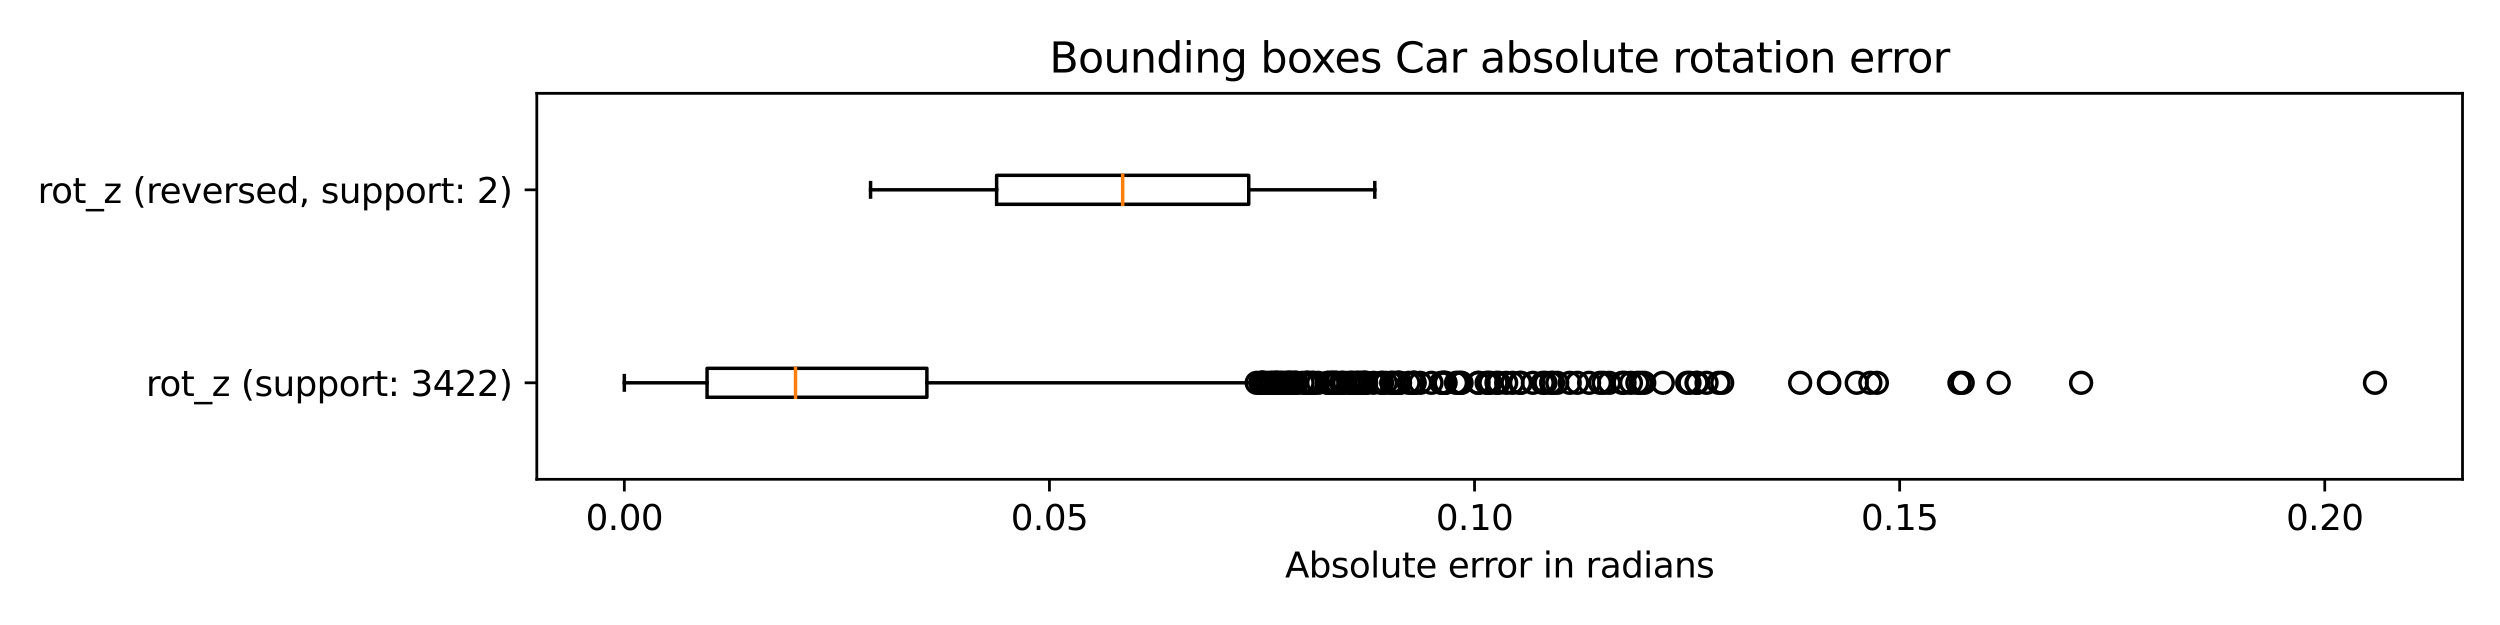 <?xml version="1.0" encoding="utf-8" standalone="no"?>
<!DOCTYPE svg PUBLIC "-//W3C//DTD SVG 1.1//EN"
  "http://www.w3.org/Graphics/SVG/1.1/DTD/svg11.dtd">
<svg xmlns:xlink="http://www.w3.org/1999/xlink" width="720pt" height="180pt" viewBox="0 0 720 180" xmlns="http://www.w3.org/2000/svg" version="1.1">
 <defs>
  <style type="text/css">*{stroke-linejoin: round; stroke-linecap: butt}</style>
 </defs>
 <g id="figure_1">
  <g id="patch_1">
   <path d="M 0 180 
L 720 180 
L 720 0 
L 0 0 
z
" style="fill: #ffffff"/>
  </g>
  <g id="axes_1">
   <g id="patch_2">
    <path d="M 154.6 138.04 
L 709.2 138.04 
L 709.2 26.88 
L 154.6 26.88 
z
" style="fill: #ffffff"/>
   </g>
   <g id="matplotlib.axis_1">
    <g id="xtick_1">
     <g id="line2d_1">
      <defs>
       <path id="me76221f726" d="M 0 0 
L 0 3.5 
" style="stroke: #000000; stroke-width: 0.8"/>
      </defs>
      <g>
       <use xlink:href="#me76221f726" x="179.808" y="138.04" style="stroke: #000000; stroke-width: 0.8"/>
      </g>
     </g>
     <g id="text_1">
      <!-- 0.00 -->
      <g transform="translate(168.676 152.638)scale(0.1 -0.1)">
       <defs>
        <path id="DejaVuSans-30" d="M 2034 4250 
Q 1547 4250 1301 3770 
Q 1056 3291 1056 2328 
Q 1056 1369 1301 889 
Q 1547 409 2034 409 
Q 2525 409 2770 889 
Q 3016 1369 3016 2328 
Q 3016 3291 2770 3770 
Q 2525 4250 2034 4250 
z
M 2034 4750 
Q 2819 4750 3233 4129 
Q 3647 3509 3647 2328 
Q 3647 1150 3233 529 
Q 2819 -91 2034 -91 
Q 1250 -91 836 529 
Q 422 1150 422 2328 
Q 422 3509 836 4129 
Q 1250 4750 2034 4750 
z
" transform="scale(0.016)"/>
        <path id="DejaVuSans-2e" d="M 684 794 
L 1344 794 
L 1344 0 
L 684 0 
L 684 794 
z
" transform="scale(0.016)"/>
       </defs>
       <use xlink:href="#DejaVuSans-30"/>
       <use xlink:href="#DejaVuSans-2e" x="63.623"/>
       <use xlink:href="#DejaVuSans-30" x="95.41"/>
       <use xlink:href="#DejaVuSans-30" x="159.033"/>
      </g>
     </g>
    </g>
    <g id="xtick_2">
     <g id="line2d_2">
      <g>
       <use xlink:href="#me76221f726" x="302.239" y="138.04" style="stroke: #000000; stroke-width: 0.8"/>
      </g>
     </g>
     <g id="text_2">
      <!-- 0.05 -->
      <g transform="translate(291.106 152.638)scale(0.1 -0.1)">
       <defs>
        <path id="DejaVuSans-35" d="M 691 4666 
L 3169 4666 
L 3169 4134 
L 1269 4134 
L 1269 2991 
Q 1406 3038 1543 3061 
Q 1681 3084 1819 3084 
Q 2600 3084 3056 2656 
Q 3513 2228 3513 1497 
Q 3513 744 3044 326 
Q 2575 -91 1722 -91 
Q 1428 -91 1123 -41 
Q 819 9 494 109 
L 494 744 
Q 775 591 1075 516 
Q 1375 441 1709 441 
Q 2250 441 2565 725 
Q 2881 1009 2881 1497 
Q 2881 1984 2565 2268 
Q 2250 2553 1709 2553 
Q 1456 2553 1204 2497 
Q 953 2441 691 2322 
L 691 4666 
z
" transform="scale(0.016)"/>
       </defs>
       <use xlink:href="#DejaVuSans-30"/>
       <use xlink:href="#DejaVuSans-2e" x="63.623"/>
       <use xlink:href="#DejaVuSans-30" x="95.41"/>
       <use xlink:href="#DejaVuSans-35" x="159.033"/>
      </g>
     </g>
    </g>
    <g id="xtick_3">
     <g id="line2d_3">
      <g>
       <use xlink:href="#me76221f726" x="424.67" y="138.04" style="stroke: #000000; stroke-width: 0.8"/>
      </g>
     </g>
     <g id="text_3">
      <!-- 0.10 -->
      <g transform="translate(413.537 152.638)scale(0.1 -0.1)">
       <defs>
        <path id="DejaVuSans-31" d="M 794 531 
L 1825 531 
L 1825 4091 
L 703 3866 
L 703 4441 
L 1819 4666 
L 2450 4666 
L 2450 531 
L 3481 531 
L 3481 0 
L 794 0 
L 794 531 
z
" transform="scale(0.016)"/>
       </defs>
       <use xlink:href="#DejaVuSans-30"/>
       <use xlink:href="#DejaVuSans-2e" x="63.623"/>
       <use xlink:href="#DejaVuSans-31" x="95.41"/>
       <use xlink:href="#DejaVuSans-30" x="159.033"/>
      </g>
     </g>
    </g>
    <g id="xtick_4">
     <g id="line2d_4">
      <g>
       <use xlink:href="#me76221f726" x="547.1" y="138.04" style="stroke: #000000; stroke-width: 0.8"/>
      </g>
     </g>
     <g id="text_4">
      <!-- 0.15 -->
      <g transform="translate(535.968 152.638)scale(0.1 -0.1)">
       <use xlink:href="#DejaVuSans-30"/>
       <use xlink:href="#DejaVuSans-2e" x="63.623"/>
       <use xlink:href="#DejaVuSans-31" x="95.41"/>
       <use xlink:href="#DejaVuSans-35" x="159.033"/>
      </g>
     </g>
    </g>
    <g id="xtick_5">
     <g id="line2d_5">
      <g>
       <use xlink:href="#me76221f726" x="669.531" y="138.04" style="stroke: #000000; stroke-width: 0.8"/>
      </g>
     </g>
     <g id="text_5">
      <!-- 0.20 -->
      <g transform="translate(658.398 152.638)scale(0.1 -0.1)">
       <defs>
        <path id="DejaVuSans-32" d="M 1228 531 
L 3431 531 
L 3431 0 
L 469 0 
L 469 531 
Q 828 903 1448 1529 
Q 2069 2156 2228 2338 
Q 2531 2678 2651 2914 
Q 2772 3150 2772 3378 
Q 2772 3750 2511 3984 
Q 2250 4219 1831 4219 
Q 1534 4219 1204 4116 
Q 875 4013 500 3803 
L 500 4441 
Q 881 4594 1212 4672 
Q 1544 4750 1819 4750 
Q 2544 4750 2975 4387 
Q 3406 4025 3406 3419 
Q 3406 3131 3298 2873 
Q 3191 2616 2906 2266 
Q 2828 2175 2409 1742 
Q 1991 1309 1228 531 
z
" transform="scale(0.016)"/>
       </defs>
       <use xlink:href="#DejaVuSans-30"/>
       <use xlink:href="#DejaVuSans-2e" x="63.623"/>
       <use xlink:href="#DejaVuSans-32" x="95.41"/>
       <use xlink:href="#DejaVuSans-30" x="159.033"/>
      </g>
     </g>
    </g>
    <g id="text_6">
     <!-- Absolute error in radians -->
     <g transform="translate(370.099 166.317)scale(0.1 -0.1)">
      <defs>
       <path id="DejaVuSans-41" d="M 2188 4044 
L 1331 1722 
L 3047 1722 
L 2188 4044 
z
M 1831 4666 
L 2547 4666 
L 4325 0 
L 3669 0 
L 3244 1197 
L 1141 1197 
L 716 0 
L 50 0 
L 1831 4666 
z
" transform="scale(0.016)"/>
       <path id="DejaVuSans-62" d="M 3116 1747 
Q 3116 2381 2855 2742 
Q 2594 3103 2138 3103 
Q 1681 3103 1420 2742 
Q 1159 2381 1159 1747 
Q 1159 1113 1420 752 
Q 1681 391 2138 391 
Q 2594 391 2855 752 
Q 3116 1113 3116 1747 
z
M 1159 2969 
Q 1341 3281 1617 3432 
Q 1894 3584 2278 3584 
Q 2916 3584 3314 3078 
Q 3713 2572 3713 1747 
Q 3713 922 3314 415 
Q 2916 -91 2278 -91 
Q 1894 -91 1617 61 
Q 1341 213 1159 525 
L 1159 0 
L 581 0 
L 581 4863 
L 1159 4863 
L 1159 2969 
z
" transform="scale(0.016)"/>
       <path id="DejaVuSans-73" d="M 2834 3397 
L 2834 2853 
Q 2591 2978 2328 3040 
Q 2066 3103 1784 3103 
Q 1356 3103 1142 2972 
Q 928 2841 928 2578 
Q 928 2378 1081 2264 
Q 1234 2150 1697 2047 
L 1894 2003 
Q 2506 1872 2764 1633 
Q 3022 1394 3022 966 
Q 3022 478 2636 193 
Q 2250 -91 1575 -91 
Q 1294 -91 989 -36 
Q 684 19 347 128 
L 347 722 
Q 666 556 975 473 
Q 1284 391 1588 391 
Q 1994 391 2212 530 
Q 2431 669 2431 922 
Q 2431 1156 2273 1281 
Q 2116 1406 1581 1522 
L 1381 1569 
Q 847 1681 609 1914 
Q 372 2147 372 2553 
Q 372 3047 722 3315 
Q 1072 3584 1716 3584 
Q 2034 3584 2315 3537 
Q 2597 3491 2834 3397 
z
" transform="scale(0.016)"/>
       <path id="DejaVuSans-6f" d="M 1959 3097 
Q 1497 3097 1228 2736 
Q 959 2375 959 1747 
Q 959 1119 1226 758 
Q 1494 397 1959 397 
Q 2419 397 2687 759 
Q 2956 1122 2956 1747 
Q 2956 2369 2687 2733 
Q 2419 3097 1959 3097 
z
M 1959 3584 
Q 2709 3584 3137 3096 
Q 3566 2609 3566 1747 
Q 3566 888 3137 398 
Q 2709 -91 1959 -91 
Q 1206 -91 779 398 
Q 353 888 353 1747 
Q 353 2609 779 3096 
Q 1206 3584 1959 3584 
z
" transform="scale(0.016)"/>
       <path id="DejaVuSans-6c" d="M 603 4863 
L 1178 4863 
L 1178 0 
L 603 0 
L 603 4863 
z
" transform="scale(0.016)"/>
       <path id="DejaVuSans-75" d="M 544 1381 
L 544 3500 
L 1119 3500 
L 1119 1403 
Q 1119 906 1312 657 
Q 1506 409 1894 409 
Q 2359 409 2629 706 
Q 2900 1003 2900 1516 
L 2900 3500 
L 3475 3500 
L 3475 0 
L 2900 0 
L 2900 538 
Q 2691 219 2414 64 
Q 2138 -91 1772 -91 
Q 1169 -91 856 284 
Q 544 659 544 1381 
z
M 1991 3584 
L 1991 3584 
z
" transform="scale(0.016)"/>
       <path id="DejaVuSans-74" d="M 1172 4494 
L 1172 3500 
L 2356 3500 
L 2356 3053 
L 1172 3053 
L 1172 1153 
Q 1172 725 1289 603 
Q 1406 481 1766 481 
L 2356 481 
L 2356 0 
L 1766 0 
Q 1100 0 847 248 
Q 594 497 594 1153 
L 594 3053 
L 172 3053 
L 172 3500 
L 594 3500 
L 594 4494 
L 1172 4494 
z
" transform="scale(0.016)"/>
       <path id="DejaVuSans-65" d="M 3597 1894 
L 3597 1613 
L 953 1613 
Q 991 1019 1311 708 
Q 1631 397 2203 397 
Q 2534 397 2845 478 
Q 3156 559 3463 722 
L 3463 178 
Q 3153 47 2828 -22 
Q 2503 -91 2169 -91 
Q 1331 -91 842 396 
Q 353 884 353 1716 
Q 353 2575 817 3079 
Q 1281 3584 2069 3584 
Q 2775 3584 3186 3129 
Q 3597 2675 3597 1894 
z
M 3022 2063 
Q 3016 2534 2758 2815 
Q 2500 3097 2075 3097 
Q 1594 3097 1305 2825 
Q 1016 2553 972 2059 
L 3022 2063 
z
" transform="scale(0.016)"/>
       <path id="DejaVuSans-20" transform="scale(0.016)"/>
       <path id="DejaVuSans-72" d="M 2631 2963 
Q 2534 3019 2420 3045 
Q 2306 3072 2169 3072 
Q 1681 3072 1420 2755 
Q 1159 2438 1159 1844 
L 1159 0 
L 581 0 
L 581 3500 
L 1159 3500 
L 1159 2956 
Q 1341 3275 1631 3429 
Q 1922 3584 2338 3584 
Q 2397 3584 2469 3576 
Q 2541 3569 2628 3553 
L 2631 2963 
z
" transform="scale(0.016)"/>
       <path id="DejaVuSans-69" d="M 603 3500 
L 1178 3500 
L 1178 0 
L 603 0 
L 603 3500 
z
M 603 4863 
L 1178 4863 
L 1178 4134 
L 603 4134 
L 603 4863 
z
" transform="scale(0.016)"/>
       <path id="DejaVuSans-6e" d="M 3513 2113 
L 3513 0 
L 2938 0 
L 2938 2094 
Q 2938 2591 2744 2837 
Q 2550 3084 2163 3084 
Q 1697 3084 1428 2787 
Q 1159 2491 1159 1978 
L 1159 0 
L 581 0 
L 581 3500 
L 1159 3500 
L 1159 2956 
Q 1366 3272 1645 3428 
Q 1925 3584 2291 3584 
Q 2894 3584 3203 3211 
Q 3513 2838 3513 2113 
z
" transform="scale(0.016)"/>
       <path id="DejaVuSans-61" d="M 2194 1759 
Q 1497 1759 1228 1600 
Q 959 1441 959 1056 
Q 959 750 1161 570 
Q 1363 391 1709 391 
Q 2188 391 2477 730 
Q 2766 1069 2766 1631 
L 2766 1759 
L 2194 1759 
z
M 3341 1997 
L 3341 0 
L 2766 0 
L 2766 531 
Q 2569 213 2275 61 
Q 1981 -91 1556 -91 
Q 1019 -91 701 211 
Q 384 513 384 1019 
Q 384 1609 779 1909 
Q 1175 2209 1959 2209 
L 2766 2209 
L 2766 2266 
Q 2766 2663 2505 2880 
Q 2244 3097 1772 3097 
Q 1472 3097 1187 3025 
Q 903 2953 641 2809 
L 641 3341 
Q 956 3463 1253 3523 
Q 1550 3584 1831 3584 
Q 2591 3584 2966 3190 
Q 3341 2797 3341 1997 
z
" transform="scale(0.016)"/>
       <path id="DejaVuSans-64" d="M 2906 2969 
L 2906 4863 
L 3481 4863 
L 3481 0 
L 2906 0 
L 2906 525 
Q 2725 213 2448 61 
Q 2172 -91 1784 -91 
Q 1150 -91 751 415 
Q 353 922 353 1747 
Q 353 2572 751 3078 
Q 1150 3584 1784 3584 
Q 2172 3584 2448 3432 
Q 2725 3281 2906 2969 
z
M 947 1747 
Q 947 1113 1208 752 
Q 1469 391 1925 391 
Q 2381 391 2643 752 
Q 2906 1113 2906 1747 
Q 2906 2381 2643 2742 
Q 2381 3103 1925 3103 
Q 1469 3103 1208 2742 
Q 947 2381 947 1747 
z
" transform="scale(0.016)"/>
      </defs>
      <use xlink:href="#DejaVuSans-41"/>
      <use xlink:href="#DejaVuSans-62" x="68.408"/>
      <use xlink:href="#DejaVuSans-73" x="131.885"/>
      <use xlink:href="#DejaVuSans-6f" x="183.984"/>
      <use xlink:href="#DejaVuSans-6c" x="245.166"/>
      <use xlink:href="#DejaVuSans-75" x="272.949"/>
      <use xlink:href="#DejaVuSans-74" x="336.328"/>
      <use xlink:href="#DejaVuSans-65" x="375.537"/>
      <use xlink:href="#DejaVuSans-20" x="437.061"/>
      <use xlink:href="#DejaVuSans-65" x="468.848"/>
      <use xlink:href="#DejaVuSans-72" x="530.371"/>
      <use xlink:href="#DejaVuSans-72" x="569.734"/>
      <use xlink:href="#DejaVuSans-6f" x="608.598"/>
      <use xlink:href="#DejaVuSans-72" x="669.779"/>
      <use xlink:href="#DejaVuSans-20" x="710.893"/>
      <use xlink:href="#DejaVuSans-69" x="742.68"/>
      <use xlink:href="#DejaVuSans-6e" x="770.463"/>
      <use xlink:href="#DejaVuSans-20" x="833.842"/>
      <use xlink:href="#DejaVuSans-72" x="865.629"/>
      <use xlink:href="#DejaVuSans-61" x="906.742"/>
      <use xlink:href="#DejaVuSans-64" x="968.021"/>
      <use xlink:href="#DejaVuSans-69" x="1031.498"/>
      <use xlink:href="#DejaVuSans-61" x="1059.281"/>
      <use xlink:href="#DejaVuSans-6e" x="1120.561"/>
      <use xlink:href="#DejaVuSans-73" x="1183.939"/>
     </g>
    </g>
   </g>
   <g id="matplotlib.axis_2">
    <g id="ytick_1">
     <g id="line2d_6">
      <defs>
       <path id="m954f8f9c3a" d="M 0 0 
L -3.5 0 
" style="stroke: #000000; stroke-width: 0.8"/>
      </defs>
      <g>
       <use xlink:href="#m954f8f9c3a" x="154.6" y="110.25" style="stroke: #000000; stroke-width: 0.8"/>
      </g>
     </g>
     <g id="text_7">
      <!-- rot_z (support: 3422) -->
      <g transform="translate(42.055 114.044)scale(0.1 -0.1)">
       <defs>
        <path id="DejaVuSans-5f" d="M 3263 -1063 
L 3263 -1509 
L -63 -1509 
L -63 -1063 
L 3263 -1063 
z
" transform="scale(0.016)"/>
        <path id="DejaVuSans-7a" d="M 353 3500 
L 3084 3500 
L 3084 2975 
L 922 459 
L 3084 459 
L 3084 0 
L 275 0 
L 275 525 
L 2438 3041 
L 353 3041 
L 353 3500 
z
" transform="scale(0.016)"/>
        <path id="DejaVuSans-28" d="M 1984 4856 
Q 1566 4138 1362 3434 
Q 1159 2731 1159 2009 
Q 1159 1288 1364 580 
Q 1569 -128 1984 -844 
L 1484 -844 
Q 1016 -109 783 600 
Q 550 1309 550 2009 
Q 550 2706 781 3412 
Q 1013 4119 1484 4856 
L 1984 4856 
z
" transform="scale(0.016)"/>
        <path id="DejaVuSans-70" d="M 1159 525 
L 1159 -1331 
L 581 -1331 
L 581 3500 
L 1159 3500 
L 1159 2969 
Q 1341 3281 1617 3432 
Q 1894 3584 2278 3584 
Q 2916 3584 3314 3078 
Q 3713 2572 3713 1747 
Q 3713 922 3314 415 
Q 2916 -91 2278 -91 
Q 1894 -91 1617 61 
Q 1341 213 1159 525 
z
M 3116 1747 
Q 3116 2381 2855 2742 
Q 2594 3103 2138 3103 
Q 1681 3103 1420 2742 
Q 1159 2381 1159 1747 
Q 1159 1113 1420 752 
Q 1681 391 2138 391 
Q 2594 391 2855 752 
Q 3116 1113 3116 1747 
z
" transform="scale(0.016)"/>
        <path id="DejaVuSans-3a" d="M 750 794 
L 1409 794 
L 1409 0 
L 750 0 
L 750 794 
z
M 750 3309 
L 1409 3309 
L 1409 2516 
L 750 2516 
L 750 3309 
z
" transform="scale(0.016)"/>
        <path id="DejaVuSans-33" d="M 2597 2516 
Q 3050 2419 3304 2112 
Q 3559 1806 3559 1356 
Q 3559 666 3084 287 
Q 2609 -91 1734 -91 
Q 1441 -91 1130 -33 
Q 819 25 488 141 
L 488 750 
Q 750 597 1062 519 
Q 1375 441 1716 441 
Q 2309 441 2620 675 
Q 2931 909 2931 1356 
Q 2931 1769 2642 2001 
Q 2353 2234 1838 2234 
L 1294 2234 
L 1294 2753 
L 1863 2753 
Q 2328 2753 2575 2939 
Q 2822 3125 2822 3475 
Q 2822 3834 2567 4026 
Q 2313 4219 1838 4219 
Q 1578 4219 1281 4162 
Q 984 4106 628 3988 
L 628 4550 
Q 988 4650 1302 4700 
Q 1616 4750 1894 4750 
Q 2613 4750 3031 4423 
Q 3450 4097 3450 3541 
Q 3450 3153 3228 2886 
Q 3006 2619 2597 2516 
z
" transform="scale(0.016)"/>
        <path id="DejaVuSans-34" d="M 2419 4116 
L 825 1625 
L 2419 1625 
L 2419 4116 
z
M 2253 4666 
L 3047 4666 
L 3047 1625 
L 3713 1625 
L 3713 1100 
L 3047 1100 
L 3047 0 
L 2419 0 
L 2419 1100 
L 313 1100 
L 313 1709 
L 2253 4666 
z
" transform="scale(0.016)"/>
        <path id="DejaVuSans-29" d="M 513 4856 
L 1013 4856 
Q 1481 4119 1714 3412 
Q 1947 2706 1947 2009 
Q 1947 1309 1714 600 
Q 1481 -109 1013 -844 
L 513 -844 
Q 928 -128 1133 580 
Q 1338 1288 1338 2009 
Q 1338 2731 1133 3434 
Q 928 4138 513 4856 
z
" transform="scale(0.016)"/>
       </defs>
       <use xlink:href="#DejaVuSans-72"/>
       <use xlink:href="#DejaVuSans-6f" x="38.863"/>
       <use xlink:href="#DejaVuSans-74" x="100.045"/>
       <use xlink:href="#DejaVuSans-5f" x="139.254"/>
       <use xlink:href="#DejaVuSans-7a" x="189.254"/>
       <use xlink:href="#DejaVuSans-20" x="241.744"/>
       <use xlink:href="#DejaVuSans-28" x="273.531"/>
       <use xlink:href="#DejaVuSans-73" x="312.545"/>
       <use xlink:href="#DejaVuSans-75" x="364.645"/>
       <use xlink:href="#DejaVuSans-70" x="428.023"/>
       <use xlink:href="#DejaVuSans-70" x="491.5"/>
       <use xlink:href="#DejaVuSans-6f" x="554.977"/>
       <use xlink:href="#DejaVuSans-72" x="616.158"/>
       <use xlink:href="#DejaVuSans-74" x="657.271"/>
       <use xlink:href="#DejaVuSans-3a" x="696.48"/>
       <use xlink:href="#DejaVuSans-20" x="730.172"/>
       <use xlink:href="#DejaVuSans-33" x="761.959"/>
       <use xlink:href="#DejaVuSans-34" x="825.582"/>
       <use xlink:href="#DejaVuSans-32" x="889.205"/>
       <use xlink:href="#DejaVuSans-32" x="952.828"/>
       <use xlink:href="#DejaVuSans-29" x="1016.451"/>
      </g>
     </g>
    </g>
    <g id="ytick_2">
     <g id="line2d_7">
      <g>
       <use xlink:href="#m954f8f9c3a" x="154.6" y="54.67" style="stroke: #000000; stroke-width: 0.8"/>
      </g>
     </g>
     <g id="text_8">
      <!-- rot_z (reversed, support: 2) -->
      <g transform="translate(10.853 58.469)scale(0.1 -0.1)">
       <defs>
        <path id="DejaVuSans-76" d="M 191 3500 
L 800 3500 
L 1894 563 
L 2988 3500 
L 3597 3500 
L 2284 0 
L 1503 0 
L 191 3500 
z
" transform="scale(0.016)"/>
        <path id="DejaVuSans-2c" d="M 750 794 
L 1409 794 
L 1409 256 
L 897 -744 
L 494 -744 
L 750 256 
L 750 794 
z
" transform="scale(0.016)"/>
       </defs>
       <use xlink:href="#DejaVuSans-72"/>
       <use xlink:href="#DejaVuSans-6f" x="38.863"/>
       <use xlink:href="#DejaVuSans-74" x="100.045"/>
       <use xlink:href="#DejaVuSans-5f" x="139.254"/>
       <use xlink:href="#DejaVuSans-7a" x="189.254"/>
       <use xlink:href="#DejaVuSans-20" x="241.744"/>
       <use xlink:href="#DejaVuSans-28" x="273.531"/>
       <use xlink:href="#DejaVuSans-72" x="312.545"/>
       <use xlink:href="#DejaVuSans-65" x="351.408"/>
       <use xlink:href="#DejaVuSans-76" x="412.932"/>
       <use xlink:href="#DejaVuSans-65" x="472.111"/>
       <use xlink:href="#DejaVuSans-72" x="533.635"/>
       <use xlink:href="#DejaVuSans-73" x="574.748"/>
       <use xlink:href="#DejaVuSans-65" x="626.848"/>
       <use xlink:href="#DejaVuSans-64" x="688.371"/>
       <use xlink:href="#DejaVuSans-2c" x="751.848"/>
       <use xlink:href="#DejaVuSans-20" x="783.635"/>
       <use xlink:href="#DejaVuSans-73" x="815.422"/>
       <use xlink:href="#DejaVuSans-75" x="867.521"/>
       <use xlink:href="#DejaVuSans-70" x="930.9"/>
       <use xlink:href="#DejaVuSans-70" x="994.377"/>
       <use xlink:href="#DejaVuSans-6f" x="1057.854"/>
       <use xlink:href="#DejaVuSans-72" x="1119.035"/>
       <use xlink:href="#DejaVuSans-74" x="1160.148"/>
       <use xlink:href="#DejaVuSans-3a" x="1199.357"/>
       <use xlink:href="#DejaVuSans-20" x="1233.049"/>
       <use xlink:href="#DejaVuSans-32" x="1264.836"/>
       <use xlink:href="#DejaVuSans-29" x="1328.459"/>
      </g>
     </g>
    </g>
   </g>
   <g id="line2d_8">
    <path d="M 203.634 114.418 
L 203.634 106.082 
L 266.945 106.082 
L 266.945 114.418 
L 203.634 114.418 
" clip-path="url(#p2b8fd4531d)" style="fill: none; stroke: #000000; stroke-linecap: square"/>
   </g>
   <g id="line2d_9">
    <path d="M 203.634 110.25 
L 179.809 110.25 
" clip-path="url(#p2b8fd4531d)" style="fill: none; stroke: #000000; stroke-linecap: square"/>
   </g>
   <g id="line2d_10">
    <path d="M 266.945 110.25 
L 361.595 110.25 
" clip-path="url(#p2b8fd4531d)" style="fill: none; stroke: #000000; stroke-linecap: square"/>
   </g>
   <g id="line2d_11">
    <path d="M 179.809 112.334 
L 179.809 108.166 
" clip-path="url(#p2b8fd4531d)" style="fill: none; stroke: #000000; stroke-linecap: square"/>
   </g>
   <g id="line2d_12">
    <path d="M 361.595 112.334 
L 361.595 108.166 
" clip-path="url(#p2b8fd4531d)" style="fill: none; stroke: #000000; stroke-linecap: square"/>
   </g>
   <g id="line2d_13">
    <defs>
     <path id="m066cd58673" d="M 0 3 
C 0.796 3 1.559 2.684 2.121 2.121 
C 2.684 1.559 3 0.796 3 0 
C 3 -0.796 2.684 -1.559 2.121 -2.121 
C 1.559 -2.684 0.796 -3 0 -3 
C -0.796 -3 -1.559 -2.684 -2.121 -2.121 
C -2.684 -1.559 -3 -0.796 -3 0 
C -3 0.796 -2.684 1.559 -2.121 2.121 
C -1.559 2.684 -0.796 3 0 3 
z
" style="stroke: #000000"/>
    </defs>
    <g clip-path="url(#p2b8fd4531d)">
     <use xlink:href="#m066cd58673" x="366.336" y="110.25" style="fill-opacity: 0; stroke: #000000"/>
     <use xlink:href="#m066cd58673" x="367.524" y="110.25" style="fill-opacity: 0; stroke: #000000"/>
     <use xlink:href="#m066cd58673" x="390.887" y="110.25" style="fill-opacity: 0; stroke: #000000"/>
     <use xlink:href="#m066cd58673" x="369.666" y="110.25" style="fill-opacity: 0; stroke: #000000"/>
     <use xlink:href="#m066cd58673" x="488.796" y="110.25" style="fill-opacity: 0; stroke: #000000"/>
     <use xlink:href="#m066cd58673" x="378.308" y="110.25" style="fill-opacity: 0; stroke: #000000"/>
     <use xlink:href="#m066cd58673" x="392.358" y="110.25" style="fill-opacity: 0; stroke: #000000"/>
     <use xlink:href="#m066cd58673" x="415.542" y="110.25" style="fill-opacity: 0; stroke: #000000"/>
     <use xlink:href="#m066cd58673" x="383.769" y="110.25" style="fill-opacity: 0; stroke: #000000"/>
     <use xlink:href="#m066cd58673" x="384.368" y="110.25" style="fill-opacity: 0; stroke: #000000"/>
     <use xlink:href="#m066cd58673" x="473.552" y="110.25" style="fill-opacity: 0; stroke: #000000"/>
     <use xlink:href="#m066cd58673" x="452.079" y="110.25" style="fill-opacity: 0; stroke: #000000"/>
     <use xlink:href="#m066cd58673" x="370.983" y="110.25" style="fill-opacity: 0; stroke: #000000"/>
     <use xlink:href="#m066cd58673" x="382.38" y="110.25" style="fill-opacity: 0; stroke: #000000"/>
     <use xlink:href="#m066cd58673" x="472.517" y="110.25" style="fill-opacity: 0; stroke: #000000"/>
     <use xlink:href="#m066cd58673" x="447.289" y="110.25" style="fill-opacity: 0; stroke: #000000"/>
     <use xlink:href="#m066cd58673" x="429.241" y="110.25" style="fill-opacity: 0; stroke: #000000"/>
     <use xlink:href="#m066cd58673" x="469.709" y="110.25" style="fill-opacity: 0; stroke: #000000"/>
     <use xlink:href="#m066cd58673" x="444.317" y="110.25" style="fill-opacity: 0; stroke: #000000"/>
     <use xlink:href="#m066cd58673" x="372.502" y="110.25" style="fill-opacity: 0; stroke: #000000"/>
     <use xlink:href="#m066cd58673" x="494.963" y="110.25" style="fill-opacity: 0; stroke: #000000"/>
     <use xlink:href="#m066cd58673" x="371.709" y="110.25" style="fill-opacity: 0; stroke: #000000"/>
     <use xlink:href="#m066cd58673" x="461.866" y="110.25" style="fill-opacity: 0; stroke: #000000"/>
     <use xlink:href="#m066cd58673" x="538.667" y="110.25" style="fill-opacity: 0; stroke: #000000"/>
     <use xlink:href="#m066cd58673" x="366.48" y="110.25" style="fill-opacity: 0; stroke: #000000"/>
     <use xlink:href="#m066cd58673" x="400.784" y="110.25" style="fill-opacity: 0; stroke: #000000"/>
     <use xlink:href="#m066cd58673" x="392.721" y="110.25" style="fill-opacity: 0; stroke: #000000"/>
     <use xlink:href="#m066cd58673" x="495.995" y="110.25" style="fill-opacity: 0; stroke: #000000"/>
     <use xlink:href="#m066cd58673" x="407.429" y="110.25" style="fill-opacity: 0; stroke: #000000"/>
     <use xlink:href="#m066cd58673" x="363.774" y="110.25" style="fill-opacity: 0; stroke: #000000"/>
     <use xlink:href="#m066cd58673" x="382.508" y="110.25" style="fill-opacity: 0; stroke: #000000"/>
     <use xlink:href="#m066cd58673" x="376.407" y="110.25" style="fill-opacity: 0; stroke: #000000"/>
     <use xlink:href="#m066cd58673" x="393.412" y="110.25" style="fill-opacity: 0; stroke: #000000"/>
     <use xlink:href="#m066cd58673" x="395.573" y="110.25" style="fill-opacity: 0; stroke: #000000"/>
     <use xlink:href="#m066cd58673" x="428.149" y="110.25" style="fill-opacity: 0; stroke: #000000"/>
     <use xlink:href="#m066cd58673" x="437.76" y="110.25" style="fill-opacity: 0; stroke: #000000"/>
     <use xlink:href="#m066cd58673" x="599.357" y="110.25" style="fill-opacity: 0; stroke: #000000"/>
     <use xlink:href="#m066cd58673" x="391.761" y="110.25" style="fill-opacity: 0; stroke: #000000"/>
     <use xlink:href="#m066cd58673" x="488.588" y="110.25" style="fill-opacity: 0; stroke: #000000"/>
     <use xlink:href="#m066cd58673" x="371.217" y="110.25" style="fill-opacity: 0; stroke: #000000"/>
     <use xlink:href="#m066cd58673" x="478.88" y="110.25" style="fill-opacity: 0; stroke: #000000"/>
     <use xlink:href="#m066cd58673" x="376.489" y="110.25" style="fill-opacity: 0; stroke: #000000"/>
     <use xlink:href="#m066cd58673" x="372.875" y="110.25" style="fill-opacity: 0; stroke: #000000"/>
     <use xlink:href="#m066cd58673" x="445.098" y="110.25" style="fill-opacity: 0; stroke: #000000"/>
     <use xlink:href="#m066cd58673" x="363.005" y="110.25" style="fill-opacity: 0; stroke: #000000"/>
     <use xlink:href="#m066cd58673" x="428.554" y="110.25" style="fill-opacity: 0; stroke: #000000"/>
     <use xlink:href="#m066cd58673" x="467.855" y="110.25" style="fill-opacity: 0; stroke: #000000"/>
     <use xlink:href="#m066cd58673" x="390.241" y="110.25" style="fill-opacity: 0; stroke: #000000"/>
     <use xlink:href="#m066cd58673" x="370.353" y="110.25" style="fill-opacity: 0; stroke: #000000"/>
     <use xlink:href="#m066cd58673" x="371.962" y="110.25" style="fill-opacity: 0; stroke: #000000"/>
     <use xlink:href="#m066cd58673" x="409.021" y="110.25" style="fill-opacity: 0; stroke: #000000"/>
     <use xlink:href="#m066cd58673" x="405.679" y="110.25" style="fill-opacity: 0; stroke: #000000"/>
     <use xlink:href="#m066cd58673" x="446.711" y="110.25" style="fill-opacity: 0; stroke: #000000"/>
     <use xlink:href="#m066cd58673" x="454.262" y="110.25" style="fill-opacity: 0; stroke: #000000"/>
     <use xlink:href="#m066cd58673" x="491.49" y="110.25" style="fill-opacity: 0; stroke: #000000"/>
     <use xlink:href="#m066cd58673" x="402.966" y="110.25" style="fill-opacity: 0; stroke: #000000"/>
     <use xlink:href="#m066cd58673" x="365.563" y="110.25" style="fill-opacity: 0; stroke: #000000"/>
     <use xlink:href="#m066cd58673" x="441.474" y="110.25" style="fill-opacity: 0; stroke: #000000"/>
     <use xlink:href="#m066cd58673" x="419.989" y="110.25" style="fill-opacity: 0; stroke: #000000"/>
     <use xlink:href="#m066cd58673" x="363.857" y="110.25" style="fill-opacity: 0; stroke: #000000"/>
     <use xlink:href="#m066cd58673" x="386.516" y="110.25" style="fill-opacity: 0; stroke: #000000"/>
     <use xlink:href="#m066cd58673" x="416.076" y="110.25" style="fill-opacity: 0; stroke: #000000"/>
     <use xlink:href="#m066cd58673" x="369.053" y="110.25" style="fill-opacity: 0; stroke: #000000"/>
     <use xlink:href="#m066cd58673" x="385.005" y="110.25" style="fill-opacity: 0; stroke: #000000"/>
     <use xlink:href="#m066cd58673" x="389.261" y="110.25" style="fill-opacity: 0; stroke: #000000"/>
     <use xlink:href="#m066cd58673" x="393.438" y="110.25" style="fill-opacity: 0; stroke: #000000"/>
     <use xlink:href="#m066cd58673" x="425.771" y="110.25" style="fill-opacity: 0; stroke: #000000"/>
     <use xlink:href="#m066cd58673" x="407.229" y="110.25" style="fill-opacity: 0; stroke: #000000"/>
     <use xlink:href="#m066cd58673" x="368.576" y="110.25" style="fill-opacity: 0; stroke: #000000"/>
     <use xlink:href="#m066cd58673" x="361.922" y="110.25" style="fill-opacity: 0; stroke: #000000"/>
     <use xlink:href="#m066cd58673" x="379.61" y="110.25" style="fill-opacity: 0; stroke: #000000"/>
     <use xlink:href="#m066cd58673" x="386.235" y="110.25" style="fill-opacity: 0; stroke: #000000"/>
     <use xlink:href="#m066cd58673" x="431.622" y="110.25" style="fill-opacity: 0; stroke: #000000"/>
     <use xlink:href="#m066cd58673" x="368.068" y="110.25" style="fill-opacity: 0; stroke: #000000"/>
     <use xlink:href="#m066cd58673" x="526.721" y="110.25" style="fill-opacity: 0; stroke: #000000"/>
     <use xlink:href="#m066cd58673" x="448.479" y="110.25" style="fill-opacity: 0; stroke: #000000"/>
     <use xlink:href="#m066cd58673" x="363.519" y="110.25" style="fill-opacity: 0; stroke: #000000"/>
     <use xlink:href="#m066cd58673" x="564.317" y="110.25" style="fill-opacity: 0; stroke: #000000"/>
     <use xlink:href="#m066cd58673" x="373.283" y="110.25" style="fill-opacity: 0; stroke: #000000"/>
     <use xlink:href="#m066cd58673" x="388.402" y="110.25" style="fill-opacity: 0; stroke: #000000"/>
     <use xlink:href="#m066cd58673" x="402.518" y="110.25" style="fill-opacity: 0; stroke: #000000"/>
     <use xlink:href="#m066cd58673" x="401.661" y="110.25" style="fill-opacity: 0; stroke: #000000"/>
     <use xlink:href="#m066cd58673" x="463.468" y="110.25" style="fill-opacity: 0; stroke: #000000"/>
     <use xlink:href="#m066cd58673" x="363.448" y="110.25" style="fill-opacity: 0; stroke: #000000"/>
     <use xlink:href="#m066cd58673" x="363.443" y="110.25" style="fill-opacity: 0; stroke: #000000"/>
     <use xlink:href="#m066cd58673" x="377.16" y="110.25" style="fill-opacity: 0; stroke: #000000"/>
     <use xlink:href="#m066cd58673" x="403.215" y="110.25" style="fill-opacity: 0; stroke: #000000"/>
     <use xlink:href="#m066cd58673" x="412.282" y="110.25" style="fill-opacity: 0; stroke: #000000"/>
     <use xlink:href="#m066cd58673" x="415.884" y="110.25" style="fill-opacity: 0; stroke: #000000"/>
     <use xlink:href="#m066cd58673" x="383.557" y="110.25" style="fill-opacity: 0; stroke: #000000"/>
     <use xlink:href="#m066cd58673" x="399.136" y="110.25" style="fill-opacity: 0; stroke: #000000"/>
     <use xlink:href="#m066cd58673" x="430.986" y="110.25" style="fill-opacity: 0; stroke: #000000"/>
     <use xlink:href="#m066cd58673" x="393.013" y="110.25" style="fill-opacity: 0; stroke: #000000"/>
     <use xlink:href="#m066cd58673" x="438.035" y="110.25" style="fill-opacity: 0; stroke: #000000"/>
     <use xlink:href="#m066cd58673" x="471.551" y="110.25" style="fill-opacity: 0; stroke: #000000"/>
     <use xlink:href="#m066cd58673" x="402.687" y="110.25" style="fill-opacity: 0; stroke: #000000"/>
     <use xlink:href="#m066cd58673" x="435.597" y="110.25" style="fill-opacity: 0; stroke: #000000"/>
     <use xlink:href="#m066cd58673" x="398.001" y="110.25" style="fill-opacity: 0; stroke: #000000"/>
     <use xlink:href="#m066cd58673" x="377.995" y="110.25" style="fill-opacity: 0; stroke: #000000"/>
     <use xlink:href="#m066cd58673" x="406.875" y="110.25" style="fill-opacity: 0; stroke: #000000"/>
     <use xlink:href="#m066cd58673" x="526.836" y="110.25" style="fill-opacity: 0; stroke: #000000"/>
     <use xlink:href="#m066cd58673" x="467.163" y="110.25" style="fill-opacity: 0; stroke: #000000"/>
     <use xlink:href="#m066cd58673" x="457.658" y="110.25" style="fill-opacity: 0; stroke: #000000"/>
     <use xlink:href="#m066cd58673" x="375.158" y="110.25" style="fill-opacity: 0; stroke: #000000"/>
     <use xlink:href="#m066cd58673" x="367.551" y="110.25" style="fill-opacity: 0; stroke: #000000"/>
     <use xlink:href="#m066cd58673" x="420.629" y="110.25" style="fill-opacity: 0; stroke: #000000"/>
     <use xlink:href="#m066cd58673" x="460.793" y="110.25" style="fill-opacity: 0; stroke: #000000"/>
     <use xlink:href="#m066cd58673" x="683.991" y="110.25" style="fill-opacity: 0; stroke: #000000"/>
     <use xlink:href="#m066cd58673" x="534.74" y="110.25" style="fill-opacity: 0; stroke: #000000"/>
     <use xlink:href="#m066cd58673" x="425.747" y="110.25" style="fill-opacity: 0; stroke: #000000"/>
     <use xlink:href="#m066cd58673" x="384.708" y="110.25" style="fill-opacity: 0; stroke: #000000"/>
     <use xlink:href="#m066cd58673" x="433.781" y="110.25" style="fill-opacity: 0; stroke: #000000"/>
     <use xlink:href="#m066cd58673" x="364.718" y="110.25" style="fill-opacity: 0; stroke: #000000"/>
     <use xlink:href="#m066cd58673" x="383.395" y="110.25" style="fill-opacity: 0; stroke: #000000"/>
     <use xlink:href="#m066cd58673" x="407.293" y="110.25" style="fill-opacity: 0; stroke: #000000"/>
     <use xlink:href="#m066cd58673" x="518.445" y="110.25" style="fill-opacity: 0; stroke: #000000"/>
     <use xlink:href="#m066cd58673" x="486.577" y="110.25" style="fill-opacity: 0; stroke: #000000"/>
     <use xlink:href="#m066cd58673" x="540.539" y="110.25" style="fill-opacity: 0; stroke: #000000"/>
     <use xlink:href="#m066cd58673" x="367.322" y="110.25" style="fill-opacity: 0; stroke: #000000"/>
     <use xlink:href="#m066cd58673" x="400.698" y="110.25" style="fill-opacity: 0; stroke: #000000"/>
     <use xlink:href="#m066cd58673" x="416.334" y="110.25" style="fill-opacity: 0; stroke: #000000"/>
     <use xlink:href="#m066cd58673" x="420.925" y="110.25" style="fill-opacity: 0; stroke: #000000"/>
     <use xlink:href="#m066cd58673" x="387.133" y="110.25" style="fill-opacity: 0; stroke: #000000"/>
     <use xlink:href="#m066cd58673" x="391.161" y="110.25" style="fill-opacity: 0; stroke: #000000"/>
     <use xlink:href="#m066cd58673" x="419.33" y="110.25" style="fill-opacity: 0; stroke: #000000"/>
     <use xlink:href="#m066cd58673" x="376.204" y="110.25" style="fill-opacity: 0; stroke: #000000"/>
     <use xlink:href="#m066cd58673" x="565.253" y="110.25" style="fill-opacity: 0; stroke: #000000"/>
     <use xlink:href="#m066cd58673" x="485.912" y="110.25" style="fill-opacity: 0; stroke: #000000"/>
     <use xlink:href="#m066cd58673" x="397.94" y="110.25" style="fill-opacity: 0; stroke: #000000"/>
     <use xlink:href="#m066cd58673" x="575.627" y="110.25" style="fill-opacity: 0; stroke: #000000"/>
     <use xlink:href="#m066cd58673" x="373.425" y="110.25" style="fill-opacity: 0; stroke: #000000"/>
     <use xlink:href="#m066cd58673" x="389.28" y="110.25" style="fill-opacity: 0; stroke: #000000"/>
     <use xlink:href="#m066cd58673" x="371.109" y="110.25" style="fill-opacity: 0; stroke: #000000"/>
     <use xlink:href="#m066cd58673" x="415.056" y="110.25" style="fill-opacity: 0; stroke: #000000"/>
    </g>
   </g>
   <g id="line2d_14">
    <path d="M 287.028 58.839 
L 287.028 50.502 
L 359.635 50.502 
L 359.635 58.839 
L 287.028 58.839 
" clip-path="url(#p2b8fd4531d)" style="fill: none; stroke: #000000; stroke-linecap: square"/>
   </g>
   <g id="line2d_15">
    <path d="M 287.028 54.67 
L 250.724 54.67 
" clip-path="url(#p2b8fd4531d)" style="fill: none; stroke: #000000; stroke-linecap: square"/>
   </g>
   <g id="line2d_16">
    <path d="M 359.635 54.67 
L 395.939 54.67 
" clip-path="url(#p2b8fd4531d)" style="fill: none; stroke: #000000; stroke-linecap: square"/>
   </g>
   <g id="line2d_17">
    <path d="M 250.724 56.754 
L 250.724 52.586 
" clip-path="url(#p2b8fd4531d)" style="fill: none; stroke: #000000; stroke-linecap: square"/>
   </g>
   <g id="line2d_18">
    <path d="M 395.939 56.754 
L 395.939 52.586 
" clip-path="url(#p2b8fd4531d)" style="fill: none; stroke: #000000; stroke-linecap: square"/>
   </g>
   <g id="line2d_19"/>
   <g id="line2d_20">
    <path d="M 229.11 114.418 
L 229.11 106.082 
" clip-path="url(#p2b8fd4531d)" style="fill: none; stroke: #ff7f0e; stroke-linecap: square"/>
   </g>
   <g id="line2d_21">
    <path d="M 323.331 58.839 
L 323.331 50.502 
" clip-path="url(#p2b8fd4531d)" style="fill: none; stroke: #ff7f0e; stroke-linecap: square"/>
   </g>
   <g id="patch_3">
    <path d="M 154.6 138.04 
L 154.6 26.88 
" style="fill: none; stroke: #000000; stroke-width: 0.8; stroke-linejoin: miter; stroke-linecap: square"/>
   </g>
   <g id="patch_4">
    <path d="M 709.2 138.04 
L 709.2 26.88 
" style="fill: none; stroke: #000000; stroke-width: 0.8; stroke-linejoin: miter; stroke-linecap: square"/>
   </g>
   <g id="patch_5">
    <path d="M 154.6 138.04 
L 709.2 138.04 
" style="fill: none; stroke: #000000; stroke-width: 0.8; stroke-linejoin: miter; stroke-linecap: square"/>
   </g>
   <g id="patch_6">
    <path d="M 154.6 26.88 
L 709.2 26.88 
" style="fill: none; stroke: #000000; stroke-width: 0.8; stroke-linejoin: miter; stroke-linecap: square"/>
   </g>
   <g id="text_9">
    <!-- Bounding boxes Car absolute rotation error -->
    <g transform="translate(302.234 20.88)scale(0.12 -0.12)">
     <defs>
      <path id="DejaVuSans-42" d="M 1259 2228 
L 1259 519 
L 2272 519 
Q 2781 519 3026 730 
Q 3272 941 3272 1375 
Q 3272 1813 3026 2020 
Q 2781 2228 2272 2228 
L 1259 2228 
z
M 1259 4147 
L 1259 2741 
L 2194 2741 
Q 2656 2741 2882 2914 
Q 3109 3088 3109 3444 
Q 3109 3797 2882 3972 
Q 2656 4147 2194 4147 
L 1259 4147 
z
M 628 4666 
L 2241 4666 
Q 2963 4666 3353 4366 
Q 3744 4066 3744 3513 
Q 3744 3084 3544 2831 
Q 3344 2578 2956 2516 
Q 3422 2416 3680 2098 
Q 3938 1781 3938 1306 
Q 3938 681 3513 340 
Q 3088 0 2303 0 
L 628 0 
L 628 4666 
z
" transform="scale(0.016)"/>
      <path id="DejaVuSans-67" d="M 2906 1791 
Q 2906 2416 2648 2759 
Q 2391 3103 1925 3103 
Q 1463 3103 1205 2759 
Q 947 2416 947 1791 
Q 947 1169 1205 825 
Q 1463 481 1925 481 
Q 2391 481 2648 825 
Q 2906 1169 2906 1791 
z
M 3481 434 
Q 3481 -459 3084 -895 
Q 2688 -1331 1869 -1331 
Q 1566 -1331 1297 -1286 
Q 1028 -1241 775 -1147 
L 775 -588 
Q 1028 -725 1275 -790 
Q 1522 -856 1778 -856 
Q 2344 -856 2625 -561 
Q 2906 -266 2906 331 
L 2906 616 
Q 2728 306 2450 153 
Q 2172 0 1784 0 
Q 1141 0 747 490 
Q 353 981 353 1791 
Q 353 2603 747 3093 
Q 1141 3584 1784 3584 
Q 2172 3584 2450 3431 
Q 2728 3278 2906 2969 
L 2906 3500 
L 3481 3500 
L 3481 434 
z
" transform="scale(0.016)"/>
      <path id="DejaVuSans-78" d="M 3513 3500 
L 2247 1797 
L 3578 0 
L 2900 0 
L 1881 1375 
L 863 0 
L 184 0 
L 1544 1831 
L 300 3500 
L 978 3500 
L 1906 2253 
L 2834 3500 
L 3513 3500 
z
" transform="scale(0.016)"/>
      <path id="DejaVuSans-43" d="M 4122 4306 
L 4122 3641 
Q 3803 3938 3442 4084 
Q 3081 4231 2675 4231 
Q 1875 4231 1450 3742 
Q 1025 3253 1025 2328 
Q 1025 1406 1450 917 
Q 1875 428 2675 428 
Q 3081 428 3442 575 
Q 3803 722 4122 1019 
L 4122 359 
Q 3791 134 3420 21 
Q 3050 -91 2638 -91 
Q 1578 -91 968 557 
Q 359 1206 359 2328 
Q 359 3453 968 4101 
Q 1578 4750 2638 4750 
Q 3056 4750 3426 4639 
Q 3797 4528 4122 4306 
z
" transform="scale(0.016)"/>
     </defs>
     <use xlink:href="#DejaVuSans-42"/>
     <use xlink:href="#DejaVuSans-6f" x="68.604"/>
     <use xlink:href="#DejaVuSans-75" x="129.785"/>
     <use xlink:href="#DejaVuSans-6e" x="193.164"/>
     <use xlink:href="#DejaVuSans-64" x="256.543"/>
     <use xlink:href="#DejaVuSans-69" x="320.02"/>
     <use xlink:href="#DejaVuSans-6e" x="347.803"/>
     <use xlink:href="#DejaVuSans-67" x="411.182"/>
     <use xlink:href="#DejaVuSans-20" x="474.658"/>
     <use xlink:href="#DejaVuSans-62" x="506.445"/>
     <use xlink:href="#DejaVuSans-6f" x="569.922"/>
     <use xlink:href="#DejaVuSans-78" x="627.979"/>
     <use xlink:href="#DejaVuSans-65" x="684.033"/>
     <use xlink:href="#DejaVuSans-73" x="745.557"/>
     <use xlink:href="#DejaVuSans-20" x="797.656"/>
     <use xlink:href="#DejaVuSans-43" x="829.443"/>
     <use xlink:href="#DejaVuSans-61" x="899.268"/>
     <use xlink:href="#DejaVuSans-72" x="960.547"/>
     <use xlink:href="#DejaVuSans-20" x="1001.66"/>
     <use xlink:href="#DejaVuSans-61" x="1033.447"/>
     <use xlink:href="#DejaVuSans-62" x="1094.727"/>
     <use xlink:href="#DejaVuSans-73" x="1158.203"/>
     <use xlink:href="#DejaVuSans-6f" x="1210.303"/>
     <use xlink:href="#DejaVuSans-6c" x="1271.484"/>
     <use xlink:href="#DejaVuSans-75" x="1299.268"/>
     <use xlink:href="#DejaVuSans-74" x="1362.646"/>
     <use xlink:href="#DejaVuSans-65" x="1401.855"/>
     <use xlink:href="#DejaVuSans-20" x="1463.379"/>
     <use xlink:href="#DejaVuSans-72" x="1495.166"/>
     <use xlink:href="#DejaVuSans-6f" x="1534.029"/>
     <use xlink:href="#DejaVuSans-74" x="1595.211"/>
     <use xlink:href="#DejaVuSans-61" x="1634.42"/>
     <use xlink:href="#DejaVuSans-74" x="1695.699"/>
     <use xlink:href="#DejaVuSans-69" x="1734.908"/>
     <use xlink:href="#DejaVuSans-6f" x="1762.691"/>
     <use xlink:href="#DejaVuSans-6e" x="1823.873"/>
     <use xlink:href="#DejaVuSans-20" x="1887.252"/>
     <use xlink:href="#DejaVuSans-65" x="1919.039"/>
     <use xlink:href="#DejaVuSans-72" x="1980.562"/>
     <use xlink:href="#DejaVuSans-72" x="2019.926"/>
     <use xlink:href="#DejaVuSans-6f" x="2058.789"/>
     <use xlink:href="#DejaVuSans-72" x="2119.971"/>
    </g>
   </g>
  </g>
 </g>
 <defs>
  <clipPath id="p2b8fd4531d">
   <rect x="154.6" y="26.88" width="554.6" height="111.16"/>
  </clipPath>
 </defs>
</svg>
